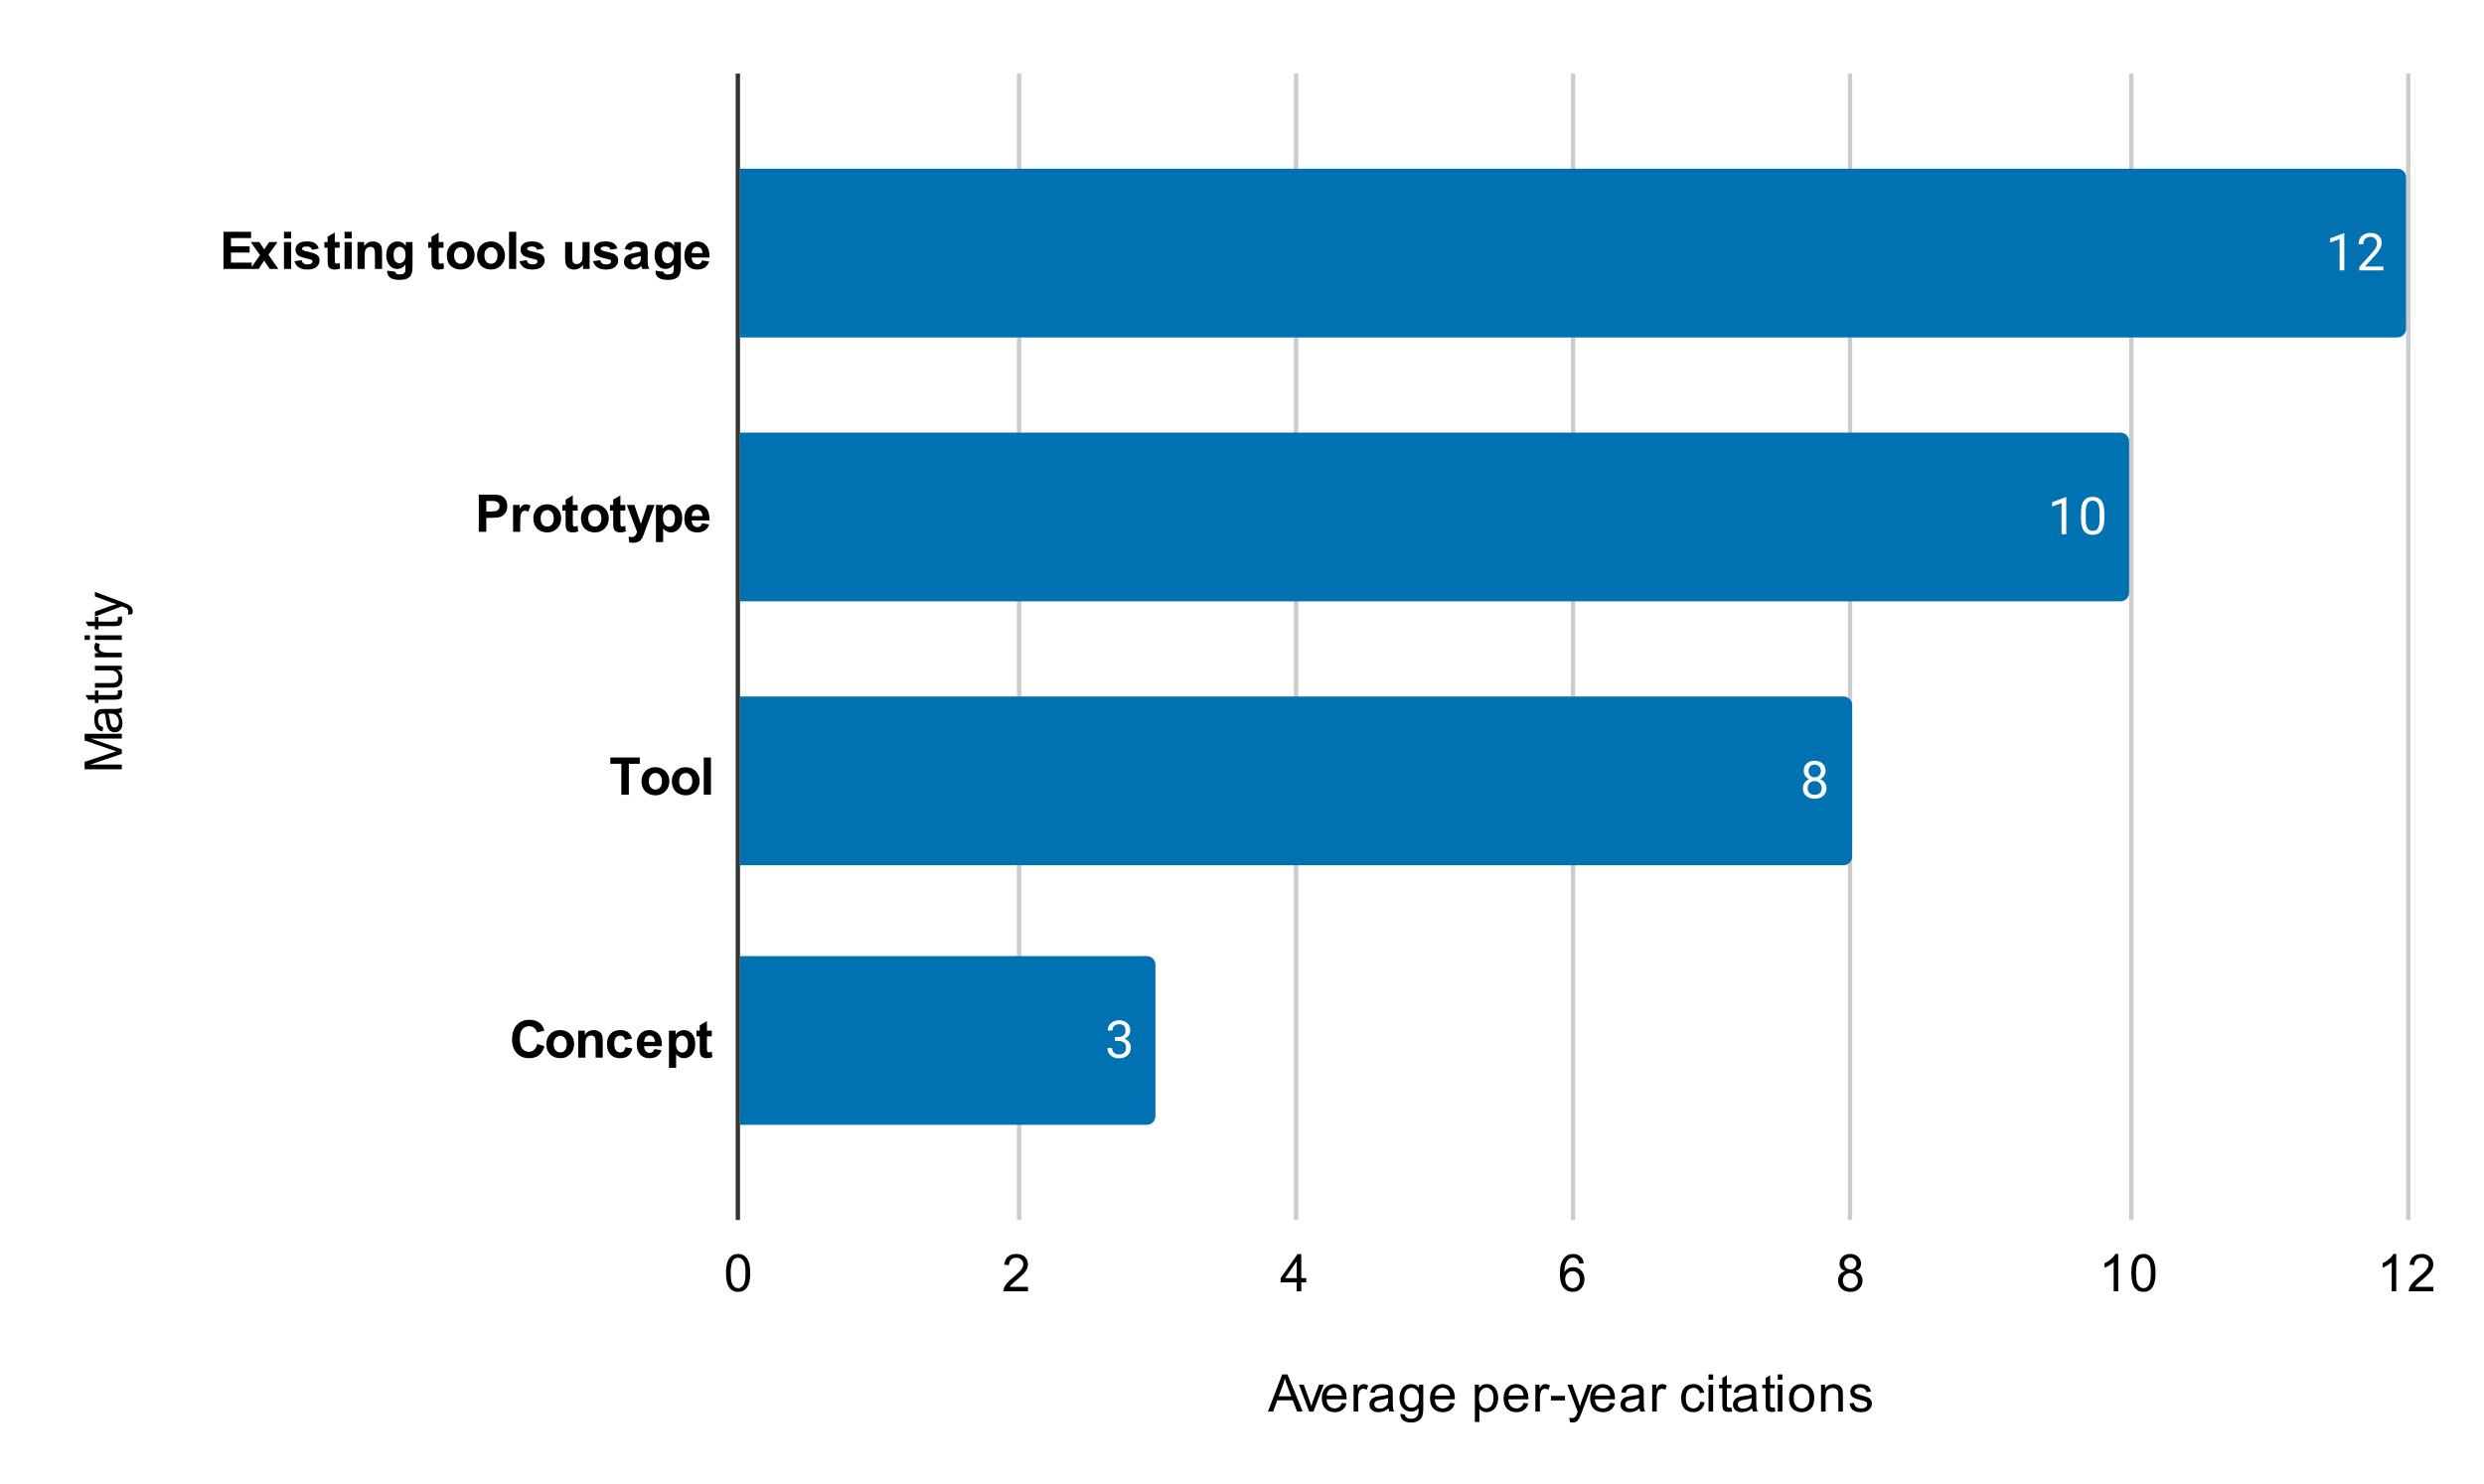<svg version="1.1" viewBox="0.0 0.0 574.0 343.0" fill="none" stroke="none" stroke-linecap="square" stroke-miterlimit="10" width="574" height="343" xmlns:xlink="http://www.w3.org/1999/xlink" xmlns="http://www.w3.org/2000/svg"><path fill="#ffffff" d="M0 0L574.0 0L574.0 343.0L0 343.0L0 0Z" fill-rule="nonzero"/><path stroke="#333333" stroke-width="1.0" stroke-linecap="butt" d="M170.5 17.5L170.5 281.5" fill-rule="nonzero"/><path stroke="#cccccc" stroke-width="1.0" stroke-linecap="butt" d="M235.5 17.5L235.5 281.5" fill-rule="nonzero"/><path stroke="#cccccc" stroke-width="1.0" stroke-linecap="butt" d="M299.5 17.5L299.5 281.5" fill-rule="nonzero"/><path stroke="#cccccc" stroke-width="1.0" stroke-linecap="butt" d="M363.5 17.5L363.5 281.5" fill-rule="nonzero"/><path stroke="#cccccc" stroke-width="1.0" stroke-linecap="butt" d="M427.5 17.5L427.5 281.5" fill-rule="nonzero"/><path stroke="#cccccc" stroke-width="1.0" stroke-linecap="butt" d="M492.5 17.5L492.5 281.5" fill-rule="nonzero"/><path stroke="#cccccc" stroke-width="1.0" stroke-linecap="butt" d="M556.5 17.5L556.5 281.5" fill-rule="nonzero"/><clipPath id="id_0"><path d="M170.765 17.15L556.254 17.15L556.254 281.473L170.765 281.473L170.765 17.15Z" clip-rule="nonzero"/></clipPath><path stroke="#000000" stroke-width="2.0" stroke-linecap="butt" stroke-opacity="0.0" clip-path="url(#id_0)" d="M171.0 78.0L171.0 39.0L554.0 39.0C555.105 39.0 556.0 39.895 556.0 41.0L556.0 76.0C556.0 77.105 555.105 78.0 554.0 78.0Z" fill-rule="nonzero"/><path fill="#0072b2" clip-path="url(#id_0)" d="M171.0 78.0L171.0 39.0L554.0 39.0C555.105 39.0 556.0 39.895 556.0 41.0L556.0 76.0C556.0 77.105 555.105 78.0 554.0 78.0Z" fill-rule="nonzero"/><path stroke="#000000" stroke-width="2.0" stroke-linecap="butt" stroke-opacity="0.0" clip-path="url(#id_0)" d="M171.0 139.0L171.0 100.0L490.0 100.0C491.105 100.0 492.0 100.895 492.0 102.0L492.0 137.0C492.0 138.105 491.105 139.0 490.0 139.0Z" fill-rule="nonzero"/><path fill="#0072b2" clip-path="url(#id_0)" d="M171.0 139.0L171.0 100.0L490.0 100.0C491.105 100.0 492.0 100.895 492.0 102.0L492.0 137.0C492.0 138.105 491.105 139.0 490.0 139.0Z" fill-rule="nonzero"/><path stroke="#000000" stroke-width="2.0" stroke-linecap="butt" stroke-opacity="0.0" clip-path="url(#id_0)" d="M171.0 200.0L171.0 161.0L426.0 161.0C427.105 161.0 428.0 161.895 428.0 163.0L428.0 198.0C428.0 199.105 427.105 200.0 426.0 200.0Z" fill-rule="nonzero"/><path fill="#0072b2" clip-path="url(#id_0)" d="M171.0 200.0L171.0 161.0L426.0 161.0C427.105 161.0 428.0 161.895 428.0 163.0L428.0 198.0C428.0 199.105 427.105 200.0 426.0 200.0Z" fill-rule="nonzero"/><path stroke="#000000" stroke-width="2.0" stroke-linecap="butt" stroke-opacity="0.0" clip-path="url(#id_0)" d="M171.0 260.0L171.0 221.0L265.0 221.0C266.105 221.0 267.0 221.895 267.0 223.0L267.0 258.0C267.0 259.105 266.105 260.0 265.0 260.0Z" fill-rule="nonzero"/><path fill="#0072b2" clip-path="url(#id_0)" d="M171.0 260.0L171.0 221.0L265.0 221.0C266.105 221.0 267.0 221.895 267.0 223.0L267.0 258.0C267.0 259.105 266.105 260.0 265.0 260.0Z" fill-rule="nonzero"/><path stroke="#0072b2" stroke-width="3.0" stroke-linejoin="round" stroke-linecap="round" d="M541.72 53.922L541.72 62.5L540.641 62.5L540.641 55.281L538.454 56.078L538.454 55.094L541.563 53.922L541.72 53.922ZM550.751 61.609L550.751 62.5L545.173 62.5L545.173 61.719L547.97 58.609Q548.485 58.031 548.766 57.641Q549.048 57.234 549.157 56.922Q549.282 56.594 549.282 56.266Q549.282 55.844 549.11 55.5Q548.938 55.156 548.595 54.953Q548.266 54.734 547.782 54.734Q547.22 54.734 546.845 54.969Q546.47 55.188 546.282 55.578Q546.095 55.969 546.095 56.469L545.001 56.469Q545.001 55.75 545.313 55.156Q545.641 54.562 546.251 54.203Q546.876 53.844 547.782 53.844Q548.595 53.844 549.173 54.141Q549.751 54.422 550.048 54.938Q550.36 55.438 550.36 56.125Q550.36 56.5 550.235 56.891Q550.11 57.266 549.891 57.656Q549.673 58.031 549.376 58.406Q549.095 58.766 548.766 59.125L546.47 61.609L550.751 61.609Z" fill-rule="nonzero"/><path fill="#ffffff" d="M541.72 53.922L541.72 62.5L540.641 62.5L540.641 55.281L538.454 56.078L538.454 55.094L541.563 53.922L541.72 53.922ZM550.751 61.609L550.751 62.5L545.173 62.5L545.173 61.719L547.97 58.609Q548.485 58.031 548.766 57.641Q549.048 57.234 549.157 56.922Q549.282 56.594 549.282 56.266Q549.282 55.844 549.11 55.5Q548.938 55.156 548.595 54.953Q548.266 54.734 547.782 54.734Q547.22 54.734 546.845 54.969Q546.47 55.188 546.282 55.578Q546.095 55.969 546.095 56.469L545.001 56.469Q545.001 55.75 545.313 55.156Q545.641 54.562 546.251 54.203Q546.876 53.844 547.782 53.844Q548.595 53.844 549.173 54.141Q549.751 54.422 550.048 54.938Q550.36 55.438 550.36 56.125Q550.36 56.5 550.235 56.891Q550.11 57.266 549.891 57.656Q549.673 58.031 549.376 58.406Q549.095 58.766 548.766 59.125L546.47 61.609L550.751 61.609Z" fill-rule="nonzero"/><path stroke="#0072b2" stroke-width="3.0" stroke-linejoin="round" stroke-linecap="round" d="M477.471 114.922L477.471 123.5L476.393 123.5L476.393 116.281L474.206 117.078L474.206 116.094L477.315 114.922L477.471 114.922ZM486.268 118.547L486.268 119.859Q486.268 120.906 486.081 121.625Q485.893 122.344 485.534 122.781Q485.19 123.219 484.69 123.422Q484.206 123.625 483.581 123.625Q483.096 123.625 482.674 123.5Q482.253 123.375 481.924 123.109Q481.596 122.828 481.362 122.391Q481.128 121.953 481.003 121.328Q480.878 120.688 480.878 119.859L480.878 118.547Q480.878 117.5 481.065 116.797Q481.268 116.094 481.612 115.656Q481.971 115.219 482.456 115.031Q482.956 114.844 483.565 114.844Q484.065 114.844 484.487 114.969Q484.909 115.094 485.237 115.359Q485.565 115.609 485.784 116.047Q486.018 116.469 486.143 117.094Q486.268 117.719 486.268 118.547ZM485.174 120.031L485.174 118.375Q485.174 117.797 485.112 117.359Q485.049 116.922 484.909 116.609Q484.784 116.297 484.581 116.109Q484.393 115.922 484.143 115.828Q483.893 115.734 483.565 115.734Q483.19 115.734 482.878 115.875Q482.581 116.016 482.378 116.328Q482.174 116.641 482.065 117.156Q481.971 117.656 481.971 118.375L481.971 120.031Q481.971 120.609 482.034 121.047Q482.112 121.484 482.237 121.812Q482.378 122.125 482.565 122.328Q482.768 122.531 483.018 122.625Q483.268 122.719 483.581 122.719Q483.987 122.719 484.284 122.578Q484.581 122.422 484.784 122.094Q484.987 121.766 485.081 121.266Q485.174 120.75 485.174 120.031Z" fill-rule="nonzero"/><path fill="#ffffff" d="M477.471 114.922L477.471 123.5L476.393 123.5L476.393 116.281L474.206 117.078L474.206 116.094L477.315 114.922L477.471 114.922ZM486.268 118.547L486.268 119.859Q486.268 120.906 486.081 121.625Q485.893 122.344 485.534 122.781Q485.19 123.219 484.69 123.422Q484.206 123.625 483.581 123.625Q483.096 123.625 482.674 123.5Q482.253 123.375 481.924 123.109Q481.596 122.828 481.362 122.391Q481.128 121.953 481.003 121.328Q480.878 120.688 480.878 119.859L480.878 118.547Q480.878 117.5 481.065 116.797Q481.268 116.094 481.612 115.656Q481.971 115.219 482.456 115.031Q482.956 114.844 483.565 114.844Q484.065 114.844 484.487 114.969Q484.909 115.094 485.237 115.359Q485.565 115.609 485.784 116.047Q486.018 116.469 486.143 117.094Q486.268 117.719 486.268 118.547ZM485.174 120.031L485.174 118.375Q485.174 117.797 485.112 117.359Q485.049 116.922 484.909 116.609Q484.784 116.297 484.581 116.109Q484.393 115.922 484.143 115.828Q483.893 115.734 483.565 115.734Q483.19 115.734 482.878 115.875Q482.581 116.016 482.378 116.328Q482.174 116.641 482.065 117.156Q481.971 117.656 481.971 118.375L481.971 120.031Q481.971 120.609 482.034 121.047Q482.112 121.484 482.237 121.812Q482.378 122.125 482.565 122.328Q482.768 122.531 483.018 122.625Q483.268 122.719 483.581 122.719Q483.987 122.719 484.284 122.578Q484.581 122.422 484.784 122.094Q484.987 121.766 485.081 121.266Q485.174 120.75 485.174 120.031Z" fill-rule="nonzero"/><path stroke="#0072b2" stroke-width="3.0" stroke-linejoin="round" stroke-linecap="round" d="M422.051 182.188Q422.051 182.969 421.692 183.516Q421.333 184.047 420.708 184.344Q420.098 184.625 419.333 184.625Q418.567 184.625 417.942 184.344Q417.333 184.047 416.973 183.516Q416.614 182.969 416.614 182.188Q416.614 181.688 416.817 181.266Q417.02 180.828 417.379 180.516Q417.739 180.203 418.223 180.031Q418.723 179.859 419.317 179.859Q420.114 179.859 420.723 180.156Q421.333 180.453 421.692 180.984Q422.051 181.516 422.051 182.188ZM420.958 182.172Q420.958 181.688 420.754 181.328Q420.551 180.953 420.176 180.75Q419.801 180.547 419.317 180.547Q418.817 180.547 418.458 180.75Q418.098 180.953 417.895 181.328Q417.708 181.688 417.708 182.172Q417.708 182.656 417.895 183.016Q418.098 183.359 418.458 183.547Q418.833 183.719 419.333 183.719Q419.833 183.719 420.192 183.547Q420.567 183.359 420.754 183.016Q420.958 182.656 420.958 182.172ZM421.848 178.188Q421.848 178.812 421.52 179.312Q421.192 179.812 420.614 180.094Q420.051 180.375 419.333 180.375Q418.598 180.375 418.02 180.094Q417.458 179.812 417.129 179.312Q416.817 178.812 416.817 178.188Q416.817 177.438 417.129 176.922Q417.458 176.406 418.02 176.125Q418.598 175.844 419.333 175.844Q420.067 175.844 420.629 176.125Q421.192 176.406 421.52 176.922Q421.848 177.438 421.848 178.188ZM420.77 178.203Q420.77 177.781 420.583 177.453Q420.395 177.125 420.067 176.938Q419.754 176.734 419.333 176.734Q418.895 176.734 418.567 176.922Q418.254 177.094 418.083 177.422Q417.911 177.75 417.911 178.203Q417.911 178.641 418.083 178.969Q418.254 179.297 418.583 179.484Q418.911 179.672 419.333 179.672Q419.754 179.672 420.067 179.484Q420.395 179.297 420.583 178.969Q420.77 178.641 420.77 178.203Z" fill-rule="nonzero"/><path fill="#ffffff" d="M422.051 182.188Q422.051 182.969 421.692 183.516Q421.333 184.047 420.708 184.344Q420.098 184.625 419.333 184.625Q418.567 184.625 417.942 184.344Q417.333 184.047 416.973 183.516Q416.614 182.969 416.614 182.188Q416.614 181.688 416.817 181.266Q417.02 180.828 417.379 180.516Q417.739 180.203 418.223 180.031Q418.723 179.859 419.317 179.859Q420.114 179.859 420.723 180.156Q421.333 180.453 421.692 180.984Q422.051 181.516 422.051 182.188ZM420.958 182.172Q420.958 181.688 420.754 181.328Q420.551 180.953 420.176 180.75Q419.801 180.547 419.317 180.547Q418.817 180.547 418.458 180.75Q418.098 180.953 417.895 181.328Q417.708 181.688 417.708 182.172Q417.708 182.656 417.895 183.016Q418.098 183.359 418.458 183.547Q418.833 183.719 419.333 183.719Q419.833 183.719 420.192 183.547Q420.567 183.359 420.754 183.016Q420.958 182.656 420.958 182.172ZM421.848 178.188Q421.848 178.812 421.52 179.312Q421.192 179.812 420.614 180.094Q420.051 180.375 419.333 180.375Q418.598 180.375 418.02 180.094Q417.458 179.812 417.129 179.312Q416.817 178.812 416.817 178.188Q416.817 177.438 417.129 176.922Q417.458 176.406 418.02 176.125Q418.598 175.844 419.333 175.844Q420.067 175.844 420.629 176.125Q421.192 176.406 421.52 176.922Q421.848 177.438 421.848 178.188ZM420.77 178.203Q420.77 177.781 420.583 177.453Q420.395 177.125 420.067 176.938Q419.754 176.734 419.333 176.734Q418.895 176.734 418.567 176.922Q418.254 177.094 418.083 177.422Q417.911 177.75 417.911 178.203Q417.911 178.641 418.083 178.969Q418.254 179.297 418.583 179.484Q418.911 179.672 419.333 179.672Q419.754 179.672 420.067 179.484Q420.395 179.297 420.583 178.969Q420.77 178.641 420.77 178.203Z" fill-rule="nonzero"/><path stroke="#0072b2" stroke-width="3.0" stroke-linejoin="round" stroke-linecap="round" d="M257.634 239.703L258.4 239.703Q258.978 239.703 259.337 239.516Q259.712 239.312 259.9 238.984Q260.087 238.656 260.087 238.234Q260.087 237.75 259.915 237.422Q259.759 237.078 259.431 236.906Q259.103 236.734 258.603 236.734Q258.134 236.734 257.79 236.922Q257.447 237.094 257.243 237.422Q257.056 237.75 257.056 238.203L255.962 238.203Q255.962 237.547 256.29 237.016Q256.618 236.484 257.212 236.172Q257.806 235.844 258.603 235.844Q259.368 235.844 259.947 236.125Q260.525 236.391 260.853 236.938Q261.181 237.469 261.181 238.266Q261.181 238.594 261.025 238.953Q260.868 239.312 260.556 239.641Q260.243 239.953 259.743 240.156Q259.259 240.359 258.556 240.359L257.634 240.359L257.634 239.703ZM257.634 240.594L257.634 239.938L258.556 239.938Q259.368 239.938 259.9 240.141Q260.431 240.328 260.743 240.656Q261.056 240.969 261.181 241.359Q261.306 241.734 261.306 242.125Q261.306 242.719 261.103 243.188Q260.9 243.641 260.525 243.969Q260.165 244.281 259.665 244.453Q259.181 244.625 258.603 244.625Q258.04 244.625 257.556 244.469Q257.072 244.297 256.697 244.0Q256.322 243.703 256.103 243.266Q255.9 242.812 255.9 242.25L256.978 242.25Q256.978 242.688 257.165 243.031Q257.368 243.359 257.728 243.547Q258.103 243.719 258.603 243.719Q259.103 243.719 259.462 243.547Q259.822 243.375 260.009 243.031Q260.212 242.672 260.212 242.141Q260.212 241.609 259.993 241.266Q259.775 240.922 259.353 240.766Q258.947 240.594 258.4 240.594L257.634 240.594Z" fill-rule="nonzero"/><path fill="#ffffff" d="M257.634 239.703L258.4 239.703Q258.978 239.703 259.337 239.516Q259.712 239.312 259.9 238.984Q260.087 238.656 260.087 238.234Q260.087 237.75 259.915 237.422Q259.759 237.078 259.431 236.906Q259.103 236.734 258.603 236.734Q258.134 236.734 257.79 236.922Q257.447 237.094 257.243 237.422Q257.056 237.75 257.056 238.203L255.962 238.203Q255.962 237.547 256.29 237.016Q256.618 236.484 257.212 236.172Q257.806 235.844 258.603 235.844Q259.368 235.844 259.947 236.125Q260.525 236.391 260.853 236.938Q261.181 237.469 261.181 238.266Q261.181 238.594 261.025 238.953Q260.868 239.312 260.556 239.641Q260.243 239.953 259.743 240.156Q259.259 240.359 258.556 240.359L257.634 240.359L257.634 239.703ZM257.634 240.594L257.634 239.938L258.556 239.938Q259.368 239.938 259.9 240.141Q260.431 240.328 260.743 240.656Q261.056 240.969 261.181 241.359Q261.306 241.734 261.306 242.125Q261.306 242.719 261.103 243.188Q260.9 243.641 260.525 243.969Q260.165 244.281 259.665 244.453Q259.181 244.625 258.603 244.625Q258.04 244.625 257.556 244.469Q257.072 244.297 256.697 244.0Q256.322 243.703 256.103 243.266Q255.9 242.812 255.9 242.25L256.978 242.25Q256.978 242.688 257.165 243.031Q257.368 243.359 257.728 243.547Q258.103 243.719 258.603 243.719Q259.103 243.719 259.462 243.547Q259.822 243.375 260.009 243.031Q260.212 242.672 260.212 242.141Q260.212 241.609 259.993 241.266Q259.775 240.922 259.353 240.766Q258.947 240.594 258.4 240.594L257.634 240.594Z" fill-rule="nonzero"/><path fill="#000000" d="M292.994 326.284L296.291 317.69L297.509 317.69L301.025 326.284L299.744 326.284L298.728 323.674L295.15 323.674L294.197 326.284L292.994 326.284ZM295.478 322.753L298.384 322.753L297.494 320.378Q297.072 319.299 296.884 318.596Q296.713 319.424 296.416 320.237L295.478 322.753ZM302.525 326.284L300.166 320.065L301.275 320.065L302.619 323.784Q302.822 324.393 303.009 325.034Q303.15 324.549 303.4 323.862L304.791 320.065L305.869 320.065L303.509 326.284L302.525 326.284ZM310.056 324.284L311.15 324.409Q310.9 325.362 310.197 325.893Q309.494 326.424 308.416 326.424Q307.056 326.424 306.244 325.581Q305.447 324.737 305.447 323.221Q305.447 321.659 306.259 320.799Q307.072 319.924 308.353 319.924Q309.603 319.924 310.384 320.768Q311.181 321.612 311.181 323.159Q311.181 323.253 311.181 323.44L306.541 323.44Q306.603 324.471 307.119 325.018Q307.634 325.549 308.416 325.549Q308.994 325.549 309.4 325.253Q309.822 324.94 310.056 324.284ZM306.603 322.581L310.072 322.581Q310.009 321.784 309.681 321.393Q309.166 320.784 308.369 320.784Q307.634 320.784 307.134 321.268Q306.65 321.753 306.603 322.581ZM312.791 326.284L312.791 320.065L313.744 320.065L313.744 321.003Q314.103 320.346 314.4 320.143Q314.713 319.924 315.088 319.924Q315.619 319.924 316.166 320.253L315.806 321.237Q315.416 321.003 315.041 321.003Q314.681 321.003 314.4 321.221Q314.134 321.424 314.025 321.799Q313.838 322.362 313.838 323.018L313.838 326.284L312.791 326.284ZM320.869 325.518Q320.275 326.018 319.728 326.221Q319.197 326.424 318.572 326.424Q317.541 326.424 316.994 325.924Q316.447 325.424 316.447 324.643Q316.447 324.19 316.65 323.815Q316.853 323.424 317.197 323.206Q317.541 322.971 317.963 322.862Q318.259 322.768 318.9 322.69Q320.166 322.549 320.775 322.331Q320.775 322.112 320.775 322.065Q320.775 321.409 320.478 321.143Q320.072 320.799 319.275 320.799Q318.541 320.799 318.181 321.065Q317.822 321.315 317.65 321.971L316.619 321.831Q316.759 321.174 317.088 320.768Q317.416 320.362 318.025 320.143Q318.634 319.924 319.431 319.924Q320.228 319.924 320.728 320.112Q321.228 320.299 321.463 320.581Q321.697 320.862 321.791 321.299Q321.838 321.565 321.838 322.268L321.838 323.674Q321.838 325.143 321.9 325.534Q321.978 325.924 322.181 326.284L321.072 326.284Q320.916 325.956 320.869 325.518ZM320.775 323.159Q320.197 323.393 319.056 323.565Q318.4 323.659 318.134 323.784Q317.869 323.893 317.713 324.112Q317.572 324.331 317.572 324.612Q317.572 325.034 317.884 325.315Q318.213 325.596 318.822 325.596Q319.431 325.596 319.9 325.331Q320.384 325.065 320.603 324.596Q320.775 324.237 320.775 323.549L320.775 323.159ZM323.603 326.799L324.634 326.956Q324.697 327.424 324.994 327.643Q325.384 327.94 326.056 327.94Q326.791 327.94 327.181 327.643Q327.588 327.346 327.728 326.831Q327.822 326.503 327.806 325.471Q327.119 326.284 326.088 326.284Q324.806 326.284 324.103 325.362Q323.4 324.424 323.4 323.143Q323.4 322.253 323.713 321.503Q324.041 320.737 324.65 320.331Q325.259 319.924 326.088 319.924Q327.197 319.924 327.916 320.815L327.916 320.065L328.884 320.065L328.884 325.44Q328.884 326.893 328.588 327.503Q328.291 328.112 327.65 328.456Q327.009 328.815 326.072 328.815Q324.963 328.815 324.275 328.315Q323.588 327.815 323.603 326.799ZM324.478 323.065Q324.478 324.284 324.963 324.846Q325.447 325.409 326.181 325.409Q326.916 325.409 327.4 324.846Q327.9 324.284 327.9 323.096Q327.9 321.956 327.384 321.378Q326.884 320.799 326.166 320.799Q325.463 320.799 324.963 321.378Q324.478 321.94 324.478 323.065ZM335.056 324.284L336.15 324.409Q335.9 325.362 335.197 325.893Q334.494 326.424 333.416 326.424Q332.056 326.424 331.244 325.581Q330.447 324.737 330.447 323.221Q330.447 321.659 331.259 320.799Q332.072 319.924 333.353 319.924Q334.603 319.924 335.384 320.768Q336.181 321.612 336.181 323.159Q336.181 323.253 336.181 323.44L331.541 323.44Q331.603 324.471 332.119 325.018Q332.634 325.549 333.416 325.549Q333.994 325.549 334.4 325.253Q334.822 324.94 335.056 324.284ZM331.603 322.581L335.072 322.581Q335.009 321.784 334.681 321.393Q334.166 320.784 333.369 320.784Q332.634 320.784 332.134 321.268Q331.65 321.753 331.603 322.581ZM340.806 328.674L340.806 320.065L341.759 320.065L341.759 320.862Q342.103 320.393 342.525 320.159Q342.963 319.924 343.572 319.924Q344.369 319.924 344.978 320.331Q345.588 320.737 345.884 321.487Q346.197 322.237 346.197 323.128Q346.197 324.081 345.853 324.846Q345.525 325.612 344.869 326.018Q344.213 326.424 343.494 326.424Q342.963 326.424 342.541 326.206Q342.119 325.971 341.853 325.643L341.853 328.674L340.806 328.674ZM341.759 323.206Q341.759 324.409 342.244 324.987Q342.728 325.549 343.416 325.549Q344.119 325.549 344.619 324.956Q345.119 324.362 345.119 323.112Q345.119 321.924 344.634 321.346Q344.15 320.753 343.463 320.753Q342.791 320.753 342.275 321.378Q341.759 322.003 341.759 323.206ZM352.056 324.284L353.15 324.409Q352.9 325.362 352.197 325.893Q351.494 326.424 350.416 326.424Q349.056 326.424 348.244 325.581Q347.447 324.737 347.447 323.221Q347.447 321.659 348.259 320.799Q349.072 319.924 350.353 319.924Q351.603 319.924 352.384 320.768Q353.181 321.612 353.181 323.159Q353.181 323.253 353.181 323.44L348.541 323.44Q348.603 324.471 349.119 325.018Q349.634 325.549 350.416 325.549Q350.994 325.549 351.4 325.253Q351.822 324.94 352.056 324.284ZM348.603 322.581L352.072 322.581Q352.009 321.784 351.681 321.393Q351.166 320.784 350.369 320.784Q349.634 320.784 349.134 321.268Q348.65 321.753 348.603 322.581ZM354.791 326.284L354.791 320.065L355.744 320.065L355.744 321.003Q356.103 320.346 356.4 320.143Q356.713 319.924 357.088 319.924Q357.619 319.924 358.166 320.253L357.806 321.237Q357.416 321.003 357.041 321.003Q356.681 321.003 356.4 321.221Q356.134 321.424 356.025 321.799Q355.838 322.362 355.838 323.018L355.838 326.284L354.791 326.284ZM358.384 323.706L358.384 322.643L361.634 322.643L361.634 323.706L358.384 323.706ZM362.759 328.674L362.634 327.69Q362.978 327.784 363.244 327.784Q363.588 327.784 363.791 327.659Q364.009 327.549 364.15 327.346Q364.244 327.174 364.478 326.549Q364.494 326.471 364.572 326.299L362.197 320.065L363.338 320.065L364.634 323.659Q364.884 324.346 365.088 325.112Q365.275 324.378 365.525 323.69L366.853 320.065L367.9 320.065L365.541 326.393Q365.15 327.409 364.947 327.799Q364.666 328.331 364.291 328.565Q363.931 328.815 363.431 328.815Q363.134 328.815 362.759 328.674ZM372.056 324.284L373.15 324.409Q372.9 325.362 372.197 325.893Q371.494 326.424 370.416 326.424Q369.056 326.424 368.244 325.581Q367.447 324.737 367.447 323.221Q367.447 321.659 368.259 320.799Q369.072 319.924 370.353 319.924Q371.603 319.924 372.384 320.768Q373.181 321.612 373.181 323.159Q373.181 323.253 373.181 323.44L368.541 323.44Q368.603 324.471 369.119 325.018Q369.634 325.549 370.416 325.549Q370.994 325.549 371.4 325.253Q371.822 324.94 372.056 324.284ZM368.603 322.581L372.072 322.581Q372.009 321.784 371.681 321.393Q371.166 320.784 370.369 320.784Q369.634 320.784 369.134 321.268Q368.65 321.753 368.603 322.581ZM378.869 325.518Q378.275 326.018 377.728 326.221Q377.197 326.424 376.572 326.424Q375.541 326.424 374.994 325.924Q374.447 325.424 374.447 324.643Q374.447 324.19 374.65 323.815Q374.853 323.424 375.197 323.206Q375.541 322.971 375.963 322.862Q376.259 322.768 376.9 322.69Q378.166 322.549 378.775 322.331Q378.775 322.112 378.775 322.065Q378.775 321.409 378.478 321.143Q378.072 320.799 377.275 320.799Q376.541 320.799 376.181 321.065Q375.822 321.315 375.65 321.971L374.619 321.831Q374.759 321.174 375.088 320.768Q375.416 320.362 376.025 320.143Q376.634 319.924 377.431 319.924Q378.228 319.924 378.728 320.112Q379.228 320.299 379.463 320.581Q379.697 320.862 379.791 321.299Q379.838 321.565 379.838 322.268L379.838 323.674Q379.838 325.143 379.9 325.534Q379.978 325.924 380.181 326.284L379.072 326.284Q378.916 325.956 378.869 325.518ZM378.775 323.159Q378.197 323.393 377.056 323.565Q376.4 323.659 376.134 323.784Q375.869 323.893 375.713 324.112Q375.572 324.331 375.572 324.612Q375.572 325.034 375.884 325.315Q376.213 325.596 376.822 325.596Q377.431 325.596 377.9 325.331Q378.384 325.065 378.603 324.596Q378.775 324.237 378.775 323.549L378.775 323.159ZM381.791 326.284L381.791 320.065L382.744 320.065L382.744 321.003Q383.103 320.346 383.4 320.143Q383.713 319.924 384.088 319.924Q384.619 319.924 385.166 320.253L384.806 321.237Q384.416 321.003 384.041 321.003Q383.681 321.003 383.4 321.221Q383.134 321.424 383.025 321.799Q382.838 322.362 382.838 323.018L382.838 326.284L381.791 326.284ZM392.869 324.003L393.9 324.143Q393.728 325.206 393.025 325.815Q392.322 326.424 391.306 326.424Q390.025 326.424 389.244 325.596Q388.478 324.753 388.478 323.19Q388.478 322.19 388.806 321.44Q389.15 320.674 389.822 320.299Q390.509 319.924 391.322 319.924Q392.322 319.924 392.963 320.44Q393.619 320.94 393.806 321.893L392.775 322.049Q392.634 321.424 392.259 321.112Q391.884 320.784 391.353 320.784Q390.556 320.784 390.056 321.362Q389.556 321.924 389.556 323.159Q389.556 324.424 390.041 324.987Q390.525 325.549 391.291 325.549Q391.916 325.549 392.322 325.174Q392.744 324.799 392.869 324.003ZM394.806 318.909L394.806 317.69L395.869 317.69L395.869 318.909L394.806 318.909ZM394.806 326.284L394.806 320.065L395.869 320.065L395.869 326.284L394.806 326.284ZM400.103 325.346L400.259 326.268Q399.806 326.362 399.463 326.362Q398.884 326.362 398.572 326.19Q398.259 326.003 398.119 325.706Q397.994 325.409 397.994 324.456L397.994 320.878L397.228 320.878L397.228 320.065L397.994 320.065L397.994 318.518L399.041 317.893L399.041 320.065L400.103 320.065L400.103 320.878L399.041 320.878L399.041 324.518Q399.041 324.971 399.088 325.096Q399.15 325.221 399.275 325.299Q399.4 325.378 399.634 325.378Q399.822 325.378 400.103 325.346ZM404.869 325.518Q404.275 326.018 403.728 326.221Q403.197 326.424 402.572 326.424Q401.541 326.424 400.994 325.924Q400.447 325.424 400.447 324.643Q400.447 324.19 400.65 323.815Q400.853 323.424 401.197 323.206Q401.541 322.971 401.963 322.862Q402.259 322.768 402.9 322.69Q404.166 322.549 404.775 322.331Q404.775 322.112 404.775 322.065Q404.775 321.409 404.478 321.143Q404.072 320.799 403.275 320.799Q402.541 320.799 402.181 321.065Q401.822 321.315 401.65 321.971L400.619 321.831Q400.759 321.174 401.088 320.768Q401.416 320.362 402.025 320.143Q402.634 319.924 403.431 319.924Q404.228 319.924 404.728 320.112Q405.228 320.299 405.463 320.581Q405.697 320.862 405.791 321.299Q405.838 321.565 405.838 322.268L405.838 323.674Q405.838 325.143 405.9 325.534Q405.978 325.924 406.181 326.284L405.072 326.284Q404.916 325.956 404.869 325.518ZM404.775 323.159Q404.197 323.393 403.056 323.565Q402.4 323.659 402.134 323.784Q401.869 323.893 401.713 324.112Q401.572 324.331 401.572 324.612Q401.572 325.034 401.884 325.315Q402.213 325.596 402.822 325.596Q403.431 325.596 403.9 325.331Q404.384 325.065 404.603 324.596Q404.775 324.237 404.775 323.549L404.775 323.159ZM410.103 325.346L410.259 326.268Q409.806 326.362 409.463 326.362Q408.884 326.362 408.572 326.19Q408.259 326.003 408.119 325.706Q407.994 325.409 407.994 324.456L407.994 320.878L407.228 320.878L407.228 320.065L407.994 320.065L407.994 318.518L409.041 317.893L409.041 320.065L410.103 320.065L410.103 320.878L409.041 320.878L409.041 324.518Q409.041 324.971 409.088 325.096Q409.15 325.221 409.275 325.299Q409.4 325.378 409.634 325.378Q409.822 325.378 410.103 325.346ZM410.806 318.909L410.806 317.69L411.869 317.69L411.869 318.909L410.806 318.909ZM410.806 326.284L410.806 320.065L411.869 320.065L411.869 326.284L410.806 326.284ZM413.416 323.174Q413.416 321.44 414.369 320.612Q415.166 319.924 416.322 319.924Q417.603 319.924 418.416 320.768Q419.244 321.596 419.244 323.081Q419.244 324.284 418.884 324.971Q418.525 325.659 417.822 326.049Q417.134 326.424 416.322 326.424Q415.025 326.424 414.213 325.596Q413.416 324.753 413.416 323.174ZM414.494 323.174Q414.494 324.362 415.009 324.956Q415.541 325.549 416.322 325.549Q417.119 325.549 417.634 324.956Q418.15 324.362 418.15 323.143Q418.15 321.987 417.619 321.393Q417.103 320.799 416.322 320.799Q415.541 320.799 415.009 321.393Q414.494 321.971 414.494 323.174ZM420.806 326.284L420.806 320.065L421.744 320.065L421.744 320.94Q422.431 319.924 423.728 319.924Q424.291 319.924 424.759 320.128Q425.244 320.331 425.478 320.659Q425.713 320.987 425.806 321.424Q425.853 321.721 425.853 322.456L425.853 326.284L424.806 326.284L424.806 322.503Q424.806 321.846 424.681 321.534Q424.556 321.221 424.244 321.034Q423.931 320.831 423.509 320.831Q422.838 320.831 422.338 321.268Q421.853 321.69 421.853 322.878L421.853 326.284L420.806 326.284ZM427.384 324.424L428.416 324.268Q428.509 324.893 428.9 325.221Q429.306 325.549 430.041 325.549Q430.759 325.549 431.103 325.268Q431.463 324.971 431.463 324.565Q431.463 324.206 431.15 324.003Q430.931 323.862 430.072 323.643Q428.916 323.346 428.463 323.143Q428.025 322.924 427.791 322.549Q427.556 322.174 427.556 321.706Q427.556 321.299 427.744 320.94Q427.931 320.581 428.259 320.346Q428.509 320.174 428.931 320.049Q429.353 319.924 429.853 319.924Q430.572 319.924 431.119 320.143Q431.681 320.346 431.947 320.706Q432.213 321.065 432.306 321.659L431.275 321.799Q431.213 321.331 430.869 321.065Q430.541 320.784 429.916 320.784Q429.197 320.784 428.884 321.034Q428.572 321.268 428.572 321.596Q428.572 321.799 428.697 321.956Q428.838 322.128 429.103 322.237Q429.259 322.299 430.041 322.503Q431.166 322.815 431.603 323.003Q432.041 323.19 432.291 323.549Q432.541 323.909 432.541 324.456Q432.541 324.987 432.228 325.456Q431.931 325.909 431.353 326.174Q430.775 326.424 430.041 326.424Q428.822 326.424 428.181 325.924Q427.556 325.409 427.384 324.424Z" fill-rule="nonzero"/><path fill="#000000" d="M28.15 177.818L19.556 177.818L19.556 176.1L25.634 174.068Q26.494 173.787 26.916 173.662Q26.447 173.521 25.541 173.209L19.556 171.146L19.556 169.615L28.15 169.615L28.15 170.709L20.963 170.709L28.15 173.209L28.15 174.24L20.838 176.725L28.15 176.725L28.15 177.818ZM27.384 164.85Q27.884 165.443 28.088 165.99Q28.291 166.521 28.291 167.146Q28.291 168.178 27.791 168.725Q27.291 169.271 26.509 169.271Q26.056 169.271 25.681 169.068Q25.291 168.865 25.072 168.521Q24.838 168.178 24.728 167.756Q24.634 167.459 24.556 166.818Q24.416 165.553 24.197 164.943Q23.978 164.943 23.931 164.943Q23.275 164.943 23.009 165.24Q22.666 165.646 22.666 166.443Q22.666 167.178 22.931 167.537Q23.181 167.896 23.838 168.068L23.697 169.1Q23.041 168.959 22.634 168.631Q22.228 168.303 22.009 167.693Q21.791 167.084 21.791 166.287Q21.791 165.49 21.978 164.99Q22.166 164.49 22.447 164.256Q22.728 164.021 23.166 163.928Q23.431 163.881 24.134 163.881L25.541 163.881Q27.009 163.881 27.4 163.818Q27.791 163.74 28.15 163.537L28.15 164.646Q27.822 164.803 27.384 164.85ZM25.025 164.943Q25.259 165.521 25.431 166.662Q25.525 167.318 25.65 167.584Q25.759 167.85 25.978 168.006Q26.197 168.146 26.478 168.146Q26.9 168.146 27.181 167.834Q27.463 167.506 27.463 166.896Q27.463 166.287 27.197 165.818Q26.931 165.334 26.463 165.115Q26.103 164.943 25.416 164.943L25.025 164.943ZM27.213 159.615L28.134 159.459Q28.228 159.912 28.228 160.256Q28.228 160.834 28.056 161.146Q27.869 161.459 27.572 161.6Q27.275 161.725 26.322 161.725L22.744 161.725L22.744 162.49L21.931 162.49L21.931 161.725L20.384 161.725L19.759 160.678L21.931 160.678L21.931 159.615L22.744 159.615L22.744 160.678L26.384 160.678Q26.838 160.678 26.963 160.631Q27.088 160.568 27.166 160.443Q27.244 160.318 27.244 160.084Q27.244 159.896 27.213 159.615ZM28.15 154.834L27.228 154.834Q28.291 155.568 28.291 156.818Q28.291 157.365 28.088 157.85Q27.869 158.318 27.556 158.553Q27.228 158.787 26.759 158.881Q26.463 158.943 25.775 158.943L21.931 158.943L21.931 157.881L25.384 157.881Q26.197 157.881 26.494 157.818Q26.9 157.725 27.15 157.412Q27.384 157.084 27.384 156.6Q27.384 156.131 27.15 155.725Q26.9 155.303 26.478 155.131Q26.056 154.943 25.259 154.943L21.931 154.943L21.931 153.896L28.15 153.896L28.15 154.834ZM28.15 151.928L21.931 151.928L21.931 150.975L22.869 150.975Q22.213 150.615 22.009 150.318Q21.791 150.006 21.791 149.631Q21.791 149.1 22.119 148.553L23.103 148.912Q22.869 149.303 22.869 149.678Q22.869 150.037 23.088 150.318Q23.291 150.584 23.666 150.693Q24.228 150.881 24.884 150.881L28.15 150.881L28.15 151.928ZM20.775 147.912L19.556 147.912L19.556 146.85L20.775 146.85L20.775 147.912ZM28.15 147.912L21.931 147.912L21.931 146.85L28.15 146.85L28.15 147.912ZM27.213 142.615L28.134 142.459Q28.228 142.912 28.228 143.256Q28.228 143.834 28.056 144.146Q27.869 144.459 27.572 144.6Q27.275 144.725 26.322 144.725L22.744 144.725L22.744 145.49L21.931 145.49L21.931 144.725L20.384 144.725L19.759 143.678L21.931 143.678L21.931 142.615L22.744 142.615L22.744 143.678L26.384 143.678Q26.838 143.678 26.963 143.631Q27.088 143.568 27.166 143.443Q27.244 143.318 27.244 143.084Q27.244 142.896 27.213 142.615ZM30.541 141.959L29.556 142.084Q29.65 141.74 29.65 141.475Q29.65 141.131 29.525 140.928Q29.416 140.709 29.213 140.568Q29.041 140.475 28.416 140.24Q28.338 140.225 28.166 140.146L21.931 142.521L21.931 141.381L25.525 140.084Q26.213 139.834 26.978 139.631Q26.244 139.443 25.556 139.193L21.931 137.865L21.931 136.818L28.259 139.178Q29.275 139.568 29.666 139.771Q30.197 140.053 30.431 140.428Q30.681 140.787 30.681 141.287Q30.681 141.584 30.541 141.959Z" fill-rule="nonzero"/><path fill="#000000" d="M51.64 62.166L51.64 53.572L58.015 53.572L58.015 55.025L53.374 55.025L53.374 56.931L57.687 56.931L57.687 58.384L53.374 58.384L53.374 60.712L58.171 60.712L58.171 62.166L51.64 62.166ZM57.843 62.166L60.078 58.962L57.937 55.947L59.937 55.947L61.046 57.65L62.203 55.947L64.14 55.947L62.031 58.884L64.328 62.166L62.312 62.166L61.046 60.244L59.765 62.166L57.843 62.166ZM65.624 55.103L65.624 53.572L67.281 53.572L67.281 55.103L65.624 55.103ZM65.624 62.166L65.624 55.947L67.281 55.947L67.281 62.166L65.624 62.166ZM68.046 60.384L69.703 60.134Q69.812 60.619 70.124 60.869Q70.453 61.119 71.031 61.119Q71.671 61.119 71.984 60.884Q72.203 60.712 72.203 60.447Q72.203 60.259 72.093 60.134Q71.968 60.009 71.546 59.916Q69.546 59.478 69.015 59.119Q68.281 58.603 68.281 57.712Q68.281 56.9 68.906 56.353Q69.546 55.806 70.89 55.806Q72.171 55.806 72.796 56.228Q73.421 56.634 73.656 57.447L72.093 57.728Q71.999 57.369 71.718 57.181Q71.437 56.978 70.921 56.978Q70.281 56.978 69.999 57.166Q69.812 57.291 69.812 57.494Q69.812 57.681 69.968 57.806Q70.187 57.962 71.499 58.259Q72.828 58.556 73.343 58.994Q73.859 59.431 73.859 60.212Q73.859 61.072 73.14 61.697Q72.437 62.306 71.031 62.306Q69.765 62.306 69.015 61.791Q68.281 61.275 68.046 60.384ZM78.484 55.947L78.484 57.259L77.359 57.259L77.359 59.759Q77.359 60.525 77.39 60.65Q77.421 60.775 77.531 60.869Q77.656 60.947 77.812 60.947Q78.046 60.947 78.468 60.775L78.609 62.056Q78.046 62.306 77.312 62.306Q76.874 62.306 76.515 62.166Q76.156 62.009 75.984 61.775Q75.828 61.525 75.749 61.134Q75.703 60.837 75.703 59.962L75.703 57.259L74.953 57.259L74.953 55.947L75.703 55.947L75.703 54.712L77.359 53.744L77.359 55.947L78.484 55.947ZM79.624 55.103L79.624 53.572L81.281 53.572L81.281 55.103L79.624 55.103ZM79.624 62.166L79.624 55.947L81.281 55.947L81.281 62.166L79.624 62.166ZM88.281 62.166L86.64 62.166L86.64 58.994Q86.64 57.978 86.531 57.681Q86.437 57.384 86.187 57.228Q85.953 57.056 85.624 57.056Q85.187 57.056 84.843 57.291Q84.515 57.525 84.39 57.916Q84.265 58.306 84.265 59.353L84.265 62.166L82.609 62.166L82.609 55.947L84.14 55.947L84.14 56.853Q84.953 55.806 86.203 55.806Q86.734 55.806 87.187 56.009Q87.64 56.197 87.874 56.509Q88.109 56.806 88.187 57.197Q88.281 57.572 88.281 58.291L88.281 62.166ZM89.468 62.572L91.359 62.806Q91.406 63.134 91.578 63.259Q91.812 63.431 92.312 63.431Q92.953 63.431 93.281 63.244Q93.499 63.103 93.609 62.822Q93.687 62.619 93.687 62.072L93.687 61.15Q92.937 62.166 91.812 62.166Q90.562 62.166 89.828 61.103Q89.265 60.259 89.265 59.025Q89.265 57.447 90.015 56.634Q90.765 55.806 91.89 55.806Q93.031 55.806 93.781 56.822L93.781 55.947L95.328 55.947L95.328 61.525Q95.328 62.634 95.14 63.166Q94.968 63.712 94.64 64.025Q94.312 64.337 93.765 64.509Q93.218 64.697 92.374 64.697Q90.796 64.697 90.124 64.15Q89.468 63.603 89.468 62.775Q89.468 62.697 89.468 62.572ZM90.953 58.931Q90.953 59.916 91.328 60.384Q91.718 60.837 92.281 60.837Q92.874 60.837 93.296 60.369Q93.718 59.884 93.718 58.962Q93.718 57.994 93.312 57.525Q92.921 57.056 92.312 57.056Q91.718 57.056 91.328 57.525Q90.953 57.978 90.953 58.931ZM102.484 55.947L102.484 57.259L101.359 57.259L101.359 59.759Q101.359 60.525 101.39 60.65Q101.421 60.775 101.531 60.869Q101.656 60.947 101.812 60.947Q102.046 60.947 102.468 60.775L102.609 62.056Q102.046 62.306 101.312 62.306Q100.874 62.306 100.515 62.166Q100.156 62.009 99.984 61.775Q99.828 61.525 99.749 61.134Q99.703 60.837 99.703 59.962L99.703 57.259L98.953 57.259L98.953 55.947L99.703 55.947L99.703 54.712L101.359 53.744L101.359 55.947L102.484 55.947ZM103.249 58.962Q103.249 58.15 103.656 57.384Q104.062 56.603 104.796 56.212Q105.531 55.806 106.453 55.806Q107.859 55.806 108.765 56.728Q109.671 57.634 109.671 59.041Q109.671 60.447 108.749 61.384Q107.843 62.306 106.468 62.306Q105.609 62.306 104.828 61.916Q104.062 61.525 103.656 60.791Q103.249 60.041 103.249 58.962ZM104.937 59.056Q104.937 59.978 105.374 60.478Q105.812 60.962 106.453 60.962Q107.109 60.962 107.531 60.478Q107.968 59.978 107.968 59.041Q107.968 58.134 107.531 57.65Q107.109 57.15 106.453 57.15Q105.812 57.15 105.374 57.65Q104.937 58.134 104.937 59.056ZM110.249 58.962Q110.249 58.15 110.656 57.384Q111.062 56.603 111.796 56.212Q112.531 55.806 113.453 55.806Q114.859 55.806 115.765 56.728Q116.671 57.634 116.671 59.041Q116.671 60.447 115.749 61.384Q114.843 62.306 113.468 62.306Q112.609 62.306 111.828 61.916Q111.062 61.525 110.656 60.791Q110.249 60.041 110.249 58.962ZM111.937 59.056Q111.937 59.978 112.374 60.478Q112.812 60.962 113.453 60.962Q114.109 60.962 114.531 60.478Q114.968 59.978 114.968 59.041Q114.968 58.134 114.531 57.65Q114.109 57.15 113.453 57.15Q112.812 57.15 112.374 57.65Q111.937 58.134 111.937 59.056ZM117.624 62.166L117.624 53.572L119.281 53.572L119.281 62.166L117.624 62.166ZM120.046 60.384L121.703 60.134Q121.812 60.619 122.124 60.869Q122.453 61.119 123.031 61.119Q123.671 61.119 123.984 60.884Q124.203 60.712 124.203 60.447Q124.203 60.259 124.093 60.134Q123.968 60.009 123.546 59.916Q121.546 59.478 121.015 59.119Q120.281 58.603 120.281 57.712Q120.281 56.9 120.906 56.353Q121.546 55.806 122.89 55.806Q124.171 55.806 124.796 56.228Q125.421 56.634 125.656 57.447L124.093 57.728Q123.999 57.369 123.718 57.181Q123.437 56.978 122.921 56.978Q122.281 56.978 121.999 57.166Q121.812 57.291 121.812 57.494Q121.812 57.681 121.968 57.806Q122.187 57.962 123.499 58.259Q124.828 58.556 125.343 58.994Q125.859 59.431 125.859 60.212Q125.859 61.072 125.14 61.697Q124.437 62.306 123.031 62.306Q121.765 62.306 121.015 61.791Q120.281 61.275 120.046 60.384ZM134.718 62.166L134.718 61.228Q134.39 61.728 133.827 62.025Q133.281 62.306 132.656 62.306Q132.031 62.306 131.531 62.041Q131.031 61.759 130.812 61.259Q130.593 60.759 130.593 59.884L130.593 55.947L132.234 55.947L132.234 58.806Q132.234 60.119 132.327 60.416Q132.421 60.712 132.656 60.884Q132.906 61.056 133.265 61.056Q133.687 61.056 134.015 60.822Q134.359 60.587 134.484 60.244Q134.609 59.9 134.609 58.572L134.609 55.947L136.249 55.947L136.249 62.166L134.718 62.166ZM137.046 60.384L138.702 60.134Q138.812 60.619 139.124 60.869Q139.452 61.119 140.031 61.119Q140.671 61.119 140.984 60.884Q141.202 60.712 141.202 60.447Q141.202 60.259 141.093 60.134Q140.968 60.009 140.546 59.916Q138.546 59.478 138.015 59.119Q137.281 58.603 137.281 57.712Q137.281 56.9 137.906 56.353Q138.546 55.806 139.89 55.806Q141.171 55.806 141.796 56.228Q142.421 56.634 142.656 57.447L141.093 57.728Q140.999 57.369 140.718 57.181Q140.437 56.978 139.921 56.978Q139.281 56.978 138.999 57.166Q138.812 57.291 138.812 57.494Q138.812 57.681 138.968 57.806Q139.187 57.962 140.499 58.259Q141.827 58.556 142.343 58.994Q142.859 59.431 142.859 60.212Q142.859 61.072 142.14 61.697Q141.437 62.306 140.031 62.306Q138.765 62.306 138.015 61.791Q137.281 61.275 137.046 60.384ZM145.859 57.837L144.359 57.572Q144.609 56.666 145.218 56.244Q145.843 55.806 147.062 55.806Q148.156 55.806 148.687 56.072Q149.234 56.322 149.452 56.728Q149.671 57.119 149.671 58.197L149.656 60.119Q149.656 60.947 149.734 61.337Q149.812 61.712 150.031 62.166L148.406 62.166Q148.343 61.994 148.249 61.681Q148.202 61.525 148.187 61.478Q147.765 61.9 147.281 62.103Q146.812 62.306 146.265 62.306Q145.296 62.306 144.734 61.791Q144.187 61.259 144.187 60.462Q144.187 59.931 144.437 59.525Q144.702 59.119 145.156 58.9Q145.609 58.666 146.468 58.509Q147.609 58.291 148.062 58.103L148.062 57.947Q148.062 57.462 147.827 57.259Q147.593 57.056 146.937 57.056Q146.499 57.056 146.249 57.228Q146.015 57.4 145.859 57.837ZM148.062 59.181Q147.749 59.275 147.062 59.431Q146.374 59.572 146.156 59.712Q145.843 59.947 145.843 60.291Q145.843 60.634 146.093 60.9Q146.359 61.15 146.749 61.15Q147.202 61.15 147.609 60.853Q147.906 60.634 147.999 60.306Q148.062 60.103 148.062 59.509L148.062 59.181ZM151.468 62.572L153.359 62.806Q153.406 63.134 153.577 63.259Q153.812 63.431 154.312 63.431Q154.952 63.431 155.281 63.244Q155.499 63.103 155.609 62.822Q155.687 62.619 155.687 62.072L155.687 61.15Q154.937 62.166 153.812 62.166Q152.562 62.166 151.827 61.103Q151.265 60.259 151.265 59.025Q151.265 57.447 152.015 56.634Q152.765 55.806 153.89 55.806Q155.031 55.806 155.781 56.822L155.781 55.947L157.327 55.947L157.327 61.525Q157.327 62.634 157.14 63.166Q156.968 63.712 156.64 64.025Q156.312 64.337 155.765 64.509Q155.218 64.697 154.374 64.697Q152.796 64.697 152.124 64.15Q151.468 63.603 151.468 62.775Q151.468 62.697 151.468 62.572ZM152.952 58.931Q152.952 59.916 153.327 60.384Q153.718 60.837 154.281 60.837Q154.874 60.837 155.296 60.369Q155.718 59.884 155.718 58.962Q155.718 57.994 155.312 57.525Q154.921 57.056 154.312 57.056Q153.718 57.056 153.327 57.525Q152.952 57.978 152.952 58.931ZM162.234 60.181L163.874 60.462Q163.562 61.369 162.874 61.837Q162.187 62.306 161.171 62.306Q159.546 62.306 158.765 61.244Q158.14 60.4 158.14 59.103Q158.14 57.556 158.952 56.681Q159.765 55.806 160.999 55.806Q162.39 55.806 163.187 56.728Q163.999 57.634 163.952 59.525L159.827 59.525Q159.859 60.259 160.234 60.666Q160.609 61.072 161.187 61.072Q161.562 61.072 161.827 60.869Q162.093 60.65 162.234 60.181ZM162.327 58.525Q162.312 57.806 161.952 57.431Q161.609 57.056 161.093 57.056Q160.562 57.056 160.202 57.447Q159.859 57.853 159.859 58.525L162.327 58.525Z" fill-rule="nonzero"/><path fill="#000000" d="M110.64 122.929L110.64 114.336L113.421 114.336Q114.999 114.336 115.484 114.461Q116.218 114.664 116.718 115.32Q117.218 115.961 117.218 116.976Q117.218 117.773 116.921 118.32Q116.64 118.851 116.203 119.164Q115.765 119.461 115.296 119.57Q114.687 119.695 113.499 119.695L112.374 119.695L112.374 122.929L110.64 122.929ZM112.374 115.789L112.374 118.226L113.328 118.226Q114.343 118.226 114.687 118.101Q115.046 117.961 115.234 117.679Q115.437 117.383 115.437 117.008Q115.437 116.539 115.156 116.242Q114.874 115.929 114.453 115.851Q114.156 115.789 113.218 115.789L112.374 115.789ZM120.203 122.929L118.562 122.929L118.562 116.711L120.093 116.711L120.093 117.586Q120.484 116.961 120.796 116.773Q121.109 116.57 121.499 116.57Q122.062 116.57 122.593 116.883L122.078 118.304Q121.656 118.039 121.312 118.039Q120.953 118.039 120.718 118.242Q120.484 118.429 120.343 118.929Q120.203 119.414 120.203 121.008L120.203 122.929ZM123.249 119.726Q123.249 118.914 123.656 118.148Q124.062 117.367 124.796 116.976Q125.531 116.57 126.453 116.57Q127.859 116.57 128.765 117.492Q129.671 118.398 129.671 119.804Q129.671 121.211 128.749 122.148Q127.843 123.07 126.468 123.07Q125.609 123.07 124.828 122.679Q124.062 122.289 123.656 121.554Q123.249 120.804 123.249 119.726ZM124.937 119.82Q124.937 120.742 125.374 121.242Q125.812 121.726 126.453 121.726Q127.109 121.726 127.531 121.242Q127.968 120.742 127.968 119.804Q127.968 118.898 127.531 118.414Q127.109 117.914 126.453 117.914Q125.812 117.914 125.374 118.414Q124.937 118.898 124.937 119.82ZM133.484 116.711L133.484 118.023L132.359 118.023L132.359 120.523Q132.359 121.289 132.39 121.414Q132.421 121.539 132.531 121.633Q132.656 121.711 132.812 121.711Q133.046 121.711 133.468 121.539L133.609 122.82Q133.046 123.07 132.312 123.07Q131.874 123.07 131.515 122.929Q131.156 122.773 130.984 122.539Q130.827 122.289 130.749 121.898Q130.702 121.601 130.702 120.726L130.702 118.023L129.952 118.023L129.952 116.711L130.702 116.711L130.702 115.476L132.359 114.508L132.359 116.711L133.484 116.711ZM134.249 119.726Q134.249 118.914 134.656 118.148Q135.062 117.367 135.796 116.976Q136.531 116.57 137.452 116.57Q138.859 116.57 139.765 117.492Q140.671 118.398 140.671 119.804Q140.671 121.211 139.749 122.148Q138.843 123.07 137.468 123.07Q136.609 123.07 135.827 122.679Q135.062 122.289 134.656 121.554Q134.249 120.804 134.249 119.726ZM135.937 119.82Q135.937 120.742 136.374 121.242Q136.812 121.726 137.452 121.726Q138.109 121.726 138.531 121.242Q138.968 120.742 138.968 119.804Q138.968 118.898 138.531 118.414Q138.109 117.914 137.452 117.914Q136.812 117.914 136.374 118.414Q135.937 118.898 135.937 119.82ZM144.484 116.711L144.484 118.023L143.359 118.023L143.359 120.523Q143.359 121.289 143.39 121.414Q143.421 121.539 143.531 121.633Q143.656 121.711 143.812 121.711Q144.046 121.711 144.468 121.539L144.609 122.82Q144.046 123.07 143.312 123.07Q142.874 123.07 142.515 122.929Q142.156 122.773 141.984 122.539Q141.827 122.289 141.749 121.898Q141.702 121.601 141.702 120.726L141.702 118.023L140.952 118.023L140.952 116.711L141.702 116.711L141.702 115.476L143.359 114.508L143.359 116.711L144.484 116.711ZM144.843 116.711L146.593 116.711L148.093 121.117L149.546 116.711L151.249 116.711L149.046 122.695L148.656 123.773Q148.437 124.32 148.234 124.601Q148.046 124.898 147.781 125.07Q147.531 125.258 147.156 125.351Q146.796 125.461 146.327 125.461Q145.843 125.461 145.39 125.351L145.249 124.07Q145.64 124.148 145.937 124.148Q146.515 124.148 146.781 123.804Q147.062 123.476 147.218 122.945L144.843 116.711ZM151.577 116.711L153.109 116.711L153.109 117.617Q153.421 117.148 153.921 116.867Q154.437 116.57 155.062 116.57Q156.14 116.57 156.89 117.414Q157.656 118.258 157.656 119.789Q157.656 121.336 156.89 122.211Q156.124 123.07 155.046 123.07Q154.531 123.07 154.109 122.867Q153.687 122.664 153.234 122.164L153.234 125.304L151.577 125.304L151.577 116.711ZM153.202 119.711Q153.202 120.758 153.624 121.258Q154.046 121.758 154.64 121.758Q155.218 121.758 155.593 121.304Q155.968 120.836 155.968 119.789Q155.968 118.82 155.577 118.351Q155.187 117.867 154.609 117.867Q153.999 117.867 153.593 118.336Q153.202 118.804 153.202 119.711ZM162.234 120.945L163.874 121.226Q163.562 122.133 162.874 122.601Q162.187 123.07 161.171 123.07Q159.546 123.07 158.765 122.008Q158.14 121.164 158.14 119.867Q158.14 118.32 158.952 117.445Q159.765 116.57 160.999 116.57Q162.39 116.57 163.187 117.492Q163.999 118.398 163.952 120.289L159.827 120.289Q159.859 121.023 160.234 121.429Q160.609 121.836 161.187 121.836Q161.562 121.836 161.827 121.633Q162.093 121.414 162.234 120.945ZM162.327 119.289Q162.312 118.57 161.952 118.195Q161.609 117.82 161.093 117.82Q160.562 117.82 160.202 118.211Q159.859 118.617 159.859 119.289L162.327 119.289Z" fill-rule="nonzero"/><path fill="#000000" d="M143.577 183.693L143.577 176.553L141.031 176.553L141.031 175.099L147.843 175.099L147.843 176.553L145.312 176.553L145.312 183.693L143.577 183.693ZM148.249 180.49Q148.249 179.678 148.656 178.912Q149.062 178.131 149.796 177.74Q150.531 177.334 151.452 177.334Q152.859 177.334 153.765 178.256Q154.671 179.162 154.671 180.568Q154.671 181.974 153.749 182.912Q152.843 183.834 151.468 183.834Q150.609 183.834 149.827 183.443Q149.062 183.053 148.656 182.318Q148.249 181.568 148.249 180.49ZM149.937 180.584Q149.937 181.506 150.374 182.006Q150.812 182.49 151.452 182.49Q152.109 182.49 152.531 182.006Q152.968 181.506 152.968 180.568Q152.968 179.662 152.531 179.178Q152.109 178.678 151.452 178.678Q150.812 178.678 150.374 179.178Q149.937 179.662 149.937 180.584ZM155.249 180.49Q155.249 179.678 155.656 178.912Q156.062 178.131 156.796 177.74Q157.531 177.334 158.452 177.334Q159.859 177.334 160.765 178.256Q161.671 179.162 161.671 180.568Q161.671 181.974 160.749 182.912Q159.843 183.834 158.468 183.834Q157.609 183.834 156.827 183.443Q156.062 183.053 155.656 182.318Q155.249 181.568 155.249 180.49ZM156.937 180.584Q156.937 181.506 157.374 182.006Q157.812 182.49 158.452 182.49Q159.109 182.49 159.531 182.006Q159.968 181.506 159.968 180.568Q159.968 179.662 159.531 179.178Q159.109 178.678 158.452 178.678Q157.812 178.678 157.374 179.178Q156.937 179.662 156.937 180.584ZM162.624 183.693L162.624 175.099L164.281 175.099L164.281 183.693L162.624 183.693Z" fill-rule="nonzero"/><path fill="#000000" d="M124.14 241.301L125.812 241.832Q125.437 243.238 124.531 243.926Q123.624 244.598 122.249 244.598Q120.531 244.598 119.421 243.441Q118.328 242.27 118.328 240.238Q118.328 238.098 119.437 236.91Q120.546 235.723 122.359 235.723Q123.937 235.723 124.921 236.645Q125.499 237.207 125.796 238.238L124.078 238.645Q123.921 237.973 123.437 237.598Q122.953 237.207 122.265 237.207Q121.312 237.207 120.718 237.895Q120.124 238.566 120.124 240.113Q120.124 241.738 120.703 242.426Q121.296 243.113 122.234 243.113Q122.921 243.113 123.421 242.676Q123.921 242.238 124.14 241.301ZM126.249 241.254Q126.249 240.441 126.656 239.676Q127.062 238.895 127.796 238.504Q128.531 238.098 129.452 238.098Q130.859 238.098 131.765 239.02Q132.671 239.926 132.671 241.332Q132.671 242.738 131.749 243.676Q130.843 244.598 129.468 244.598Q128.609 244.598 127.828 244.207Q127.062 243.816 126.656 243.082Q126.249 242.332 126.249 241.254ZM127.937 241.348Q127.937 242.27 128.374 242.77Q128.812 243.254 129.452 243.254Q130.109 243.254 130.531 242.77Q130.968 242.27 130.968 241.332Q130.968 240.426 130.531 239.941Q130.109 239.441 129.452 239.441Q128.812 239.441 128.374 239.941Q127.937 240.426 127.937 241.348ZM139.281 244.457L137.64 244.457L137.64 241.285Q137.64 240.27 137.531 239.973Q137.437 239.676 137.187 239.52Q136.952 239.348 136.624 239.348Q136.187 239.348 135.843 239.582Q135.515 239.816 135.39 240.207Q135.265 240.598 135.265 241.645L135.265 244.457L133.609 244.457L133.609 238.238L135.14 238.238L135.14 239.145Q135.952 238.098 137.202 238.098Q137.734 238.098 138.187 238.301Q138.64 238.488 138.874 238.801Q139.109 239.098 139.187 239.488Q139.281 239.863 139.281 240.582L139.281 244.457ZM146.046 240.066L144.437 240.363Q144.343 239.879 144.046 239.645Q143.765 239.395 143.312 239.395Q142.687 239.395 142.312 239.816Q141.952 240.238 141.952 241.238Q141.952 242.348 142.327 242.801Q142.702 243.254 143.327 243.254Q143.796 243.254 144.093 242.988Q144.39 242.723 144.515 242.066L146.14 242.348Q145.89 243.457 145.171 244.035Q144.452 244.598 143.249 244.598Q141.89 244.598 141.077 243.738Q140.265 242.879 140.265 241.348Q140.265 239.816 141.077 238.957Q141.89 238.098 143.281 238.098Q144.421 238.098 145.093 238.582Q145.765 239.066 146.046 240.066ZM151.234 242.473L152.874 242.754Q152.562 243.66 151.874 244.129Q151.187 244.598 150.171 244.598Q148.546 244.598 147.765 243.535Q147.14 242.691 147.14 241.395Q147.14 239.848 147.952 238.973Q148.765 238.098 149.999 238.098Q151.39 238.098 152.187 239.02Q152.999 239.926 152.952 241.816L148.827 241.816Q148.859 242.551 149.234 242.957Q149.609 243.363 150.187 243.363Q150.562 243.363 150.827 243.16Q151.093 242.941 151.234 242.473ZM151.327 240.816Q151.312 240.098 150.952 239.723Q150.609 239.348 150.093 239.348Q149.562 239.348 149.202 239.738Q148.859 240.145 148.859 240.816L151.327 240.816ZM154.577 238.238L156.109 238.238L156.109 239.145Q156.421 238.676 156.921 238.395Q157.437 238.098 158.062 238.098Q159.14 238.098 159.89 238.941Q160.656 239.785 160.656 241.316Q160.656 242.863 159.89 243.738Q159.124 244.598 158.046 244.598Q157.531 244.598 157.109 244.395Q156.687 244.191 156.234 243.691L156.234 246.832L154.577 246.832L154.577 238.238ZM156.202 241.238Q156.202 242.285 156.624 242.785Q157.046 243.285 157.64 243.285Q158.218 243.285 158.593 242.832Q158.968 242.363 158.968 241.316Q158.968 240.348 158.577 239.879Q158.187 239.395 157.609 239.395Q156.999 239.395 156.593 239.863Q156.202 240.332 156.202 241.238ZM164.484 238.238L164.484 239.551L163.359 239.551L163.359 242.051Q163.359 242.816 163.39 242.941Q163.421 243.066 163.531 243.16Q163.656 243.238 163.812 243.238Q164.046 243.238 164.468 243.066L164.609 244.348Q164.046 244.598 163.312 244.598Q162.874 244.598 162.515 244.457Q162.156 244.301 161.984 244.066Q161.827 243.816 161.749 243.426Q161.702 243.129 161.702 242.254L161.702 239.551L160.952 239.551L160.952 238.238L161.702 238.238L161.702 237.004L163.359 236.035L163.359 238.238L164.484 238.238Z" fill-rule="nonzero"/><path fill="#000000" d="M167.765 294.238Q167.765 292.707 168.077 291.785Q168.39 290.848 168.999 290.348Q169.624 289.848 170.562 289.848Q171.249 289.848 171.765 290.129Q172.296 290.41 172.64 290.941Q172.984 291.457 173.171 292.207Q173.359 292.957 173.359 294.238Q173.359 295.754 173.046 296.676Q172.749 297.598 172.124 298.113Q171.515 298.613 170.562 298.613Q169.327 298.613 168.609 297.723Q167.765 296.66 167.765 294.238ZM168.843 294.238Q168.843 296.348 169.343 297.051Q169.843 297.754 170.562 297.754Q171.296 297.754 171.781 297.051Q172.281 296.348 172.281 294.238Q172.281 292.113 171.781 291.426Q171.296 290.723 170.546 290.723Q169.827 290.723 169.39 291.332Q168.843 292.113 168.843 294.238Z" fill-rule="nonzero"/><path fill="#000000" d="M237.56 297.457L237.56 298.473L231.873 298.473Q231.873 298.098 231.998 297.738Q232.216 297.16 232.685 296.598Q233.169 296.035 234.076 295.301Q235.482 294.145 235.966 293.473Q236.466 292.801 236.466 292.207Q236.466 291.582 236.013 291.16Q235.56 290.723 234.841 290.723Q234.076 290.723 233.623 291.176Q233.169 291.629 233.154 292.441L232.076 292.332Q232.185 291.113 232.904 290.488Q233.638 289.848 234.873 289.848Q236.107 289.848 236.826 290.535Q237.544 291.223 237.544 292.238Q237.544 292.754 237.326 293.254Q237.123 293.738 236.623 294.301Q236.138 294.848 235.013 295.801Q234.06 296.598 233.779 296.895Q233.513 297.176 233.341 297.457L237.56 297.457Z" fill-rule="nonzero"/><path fill="#000000" d="M299.636 298.473L299.636 296.41L295.918 296.41L295.918 295.441L299.839 289.879L300.699 289.879L300.699 295.441L301.855 295.441L301.855 296.41L300.699 296.41L300.699 298.473L299.636 298.473ZM299.636 295.441L299.636 291.582L296.949 295.441L299.636 295.441Z" fill-rule="nonzero"/><path fill="#000000" d="M365.978 291.988L364.931 292.066Q364.791 291.441 364.541 291.16Q364.103 290.707 363.478 290.707Q362.978 290.707 362.588 290.988Q362.103 291.363 361.806 292.066Q361.525 292.754 361.509 294.035Q361.884 293.457 362.431 293.176Q362.994 292.895 363.603 292.895Q364.65 292.895 365.384 293.676Q366.134 294.457 366.134 295.676Q366.134 296.488 365.775 297.191Q365.431 297.879 364.822 298.254Q364.213 298.613 363.447 298.613Q362.119 298.613 361.291 297.645Q360.463 296.676 360.463 294.457Q360.463 291.957 361.384 290.832Q362.181 289.848 363.541 289.848Q364.556 289.848 365.197 290.426Q365.853 290.988 365.978 291.988ZM361.681 295.691Q361.681 296.238 361.9 296.738Q362.134 297.223 362.541 297.488Q362.963 297.754 363.431 297.754Q364.088 297.754 364.572 297.223Q365.056 296.676 365.056 295.754Q365.056 294.863 364.572 294.348Q364.103 293.832 363.384 293.832Q362.666 293.832 362.166 294.348Q361.681 294.863 361.681 295.691Z" fill-rule="nonzero"/><path fill="#000000" d="M426.383 293.816Q425.726 293.566 425.398 293.129Q425.086 292.676 425.086 292.066Q425.086 291.129 425.758 290.488Q426.445 289.848 427.554 289.848Q428.679 289.848 429.367 290.504Q430.054 291.16 430.054 292.098Q430.054 292.691 429.742 293.129Q429.429 293.566 428.789 293.816Q429.586 294.066 429.992 294.645Q430.398 295.223 430.398 296.02Q430.398 297.113 429.617 297.863Q428.851 298.613 427.57 298.613Q426.304 298.613 425.523 297.863Q424.742 297.113 424.742 295.988Q424.742 295.145 425.164 294.582Q425.601 294.02 426.383 293.816ZM426.164 292.02Q426.164 292.629 426.554 293.02Q426.961 293.41 427.586 293.41Q428.195 293.41 428.586 293.035Q428.976 292.645 428.976 292.082Q428.976 291.504 428.57 291.113Q428.164 290.707 427.57 290.707Q426.961 290.707 426.554 291.098Q426.164 291.488 426.164 292.02ZM425.836 295.988Q425.836 296.441 426.039 296.863Q426.258 297.285 426.679 297.52Q427.101 297.754 427.586 297.754Q428.336 297.754 428.82 297.27Q429.32 296.785 429.32 296.035Q429.32 295.27 428.82 294.77Q428.32 294.27 427.554 294.27Q426.804 294.27 426.32 294.77Q425.836 295.254 425.836 295.988Z" fill-rule="nonzero"/><path fill="#000000" d="M489.474 298.473L488.428 298.473L488.428 291.754Q488.037 292.113 487.412 292.488Q486.803 292.848 486.318 293.02L486.318 292.004Q487.193 291.582 487.849 291.004Q488.521 290.41 488.803 289.848L489.474 289.848L489.474 298.473ZM492.506 294.238Q492.506 292.707 492.818 291.785Q493.131 290.848 493.74 290.348Q494.365 289.848 495.303 289.848Q495.99 289.848 496.506 290.129Q497.037 290.41 497.381 290.941Q497.724 291.457 497.912 292.207Q498.099 292.957 498.099 294.238Q498.099 295.754 497.787 296.676Q497.49 297.598 496.865 298.113Q496.256 298.613 495.303 298.613Q494.068 298.613 493.349 297.723Q492.506 296.66 492.506 294.238ZM493.584 294.238Q493.584 296.348 494.084 297.051Q494.584 297.754 495.303 297.754Q496.037 297.754 496.521 297.051Q497.021 296.348 497.021 294.238Q497.021 292.113 496.521 291.426Q496.037 290.723 495.287 290.723Q494.568 290.723 494.131 291.332Q493.584 292.113 493.584 294.238Z" fill-rule="nonzero"/><path fill="#000000" d="M553.723 298.473L552.676 298.473L552.676 291.754Q552.285 292.113 551.66 292.488Q551.051 292.848 550.566 293.02L550.566 292.004Q551.441 291.582 552.098 291.004Q552.769 290.41 553.051 289.848L553.723 289.848L553.723 298.473ZM562.301 297.457L562.301 298.473L556.613 298.473Q556.613 298.098 556.738 297.738Q556.957 297.16 557.426 296.598Q557.91 296.035 558.816 295.301Q560.223 294.145 560.707 293.473Q561.207 292.801 561.207 292.207Q561.207 291.582 560.754 291.16Q560.301 290.723 559.582 290.723Q558.816 290.723 558.363 291.176Q557.91 291.629 557.894 292.441L556.816 292.332Q556.926 291.113 557.644 290.488Q558.379 289.848 559.613 289.848Q560.848 289.848 561.566 290.535Q562.285 291.223 562.285 292.238Q562.285 292.754 562.066 293.254Q561.863 293.738 561.363 294.301Q560.879 294.848 559.754 295.801Q558.801 296.598 558.519 296.895Q558.254 297.176 558.082 297.457L562.301 297.457Z" fill-rule="nonzero"/></svg>